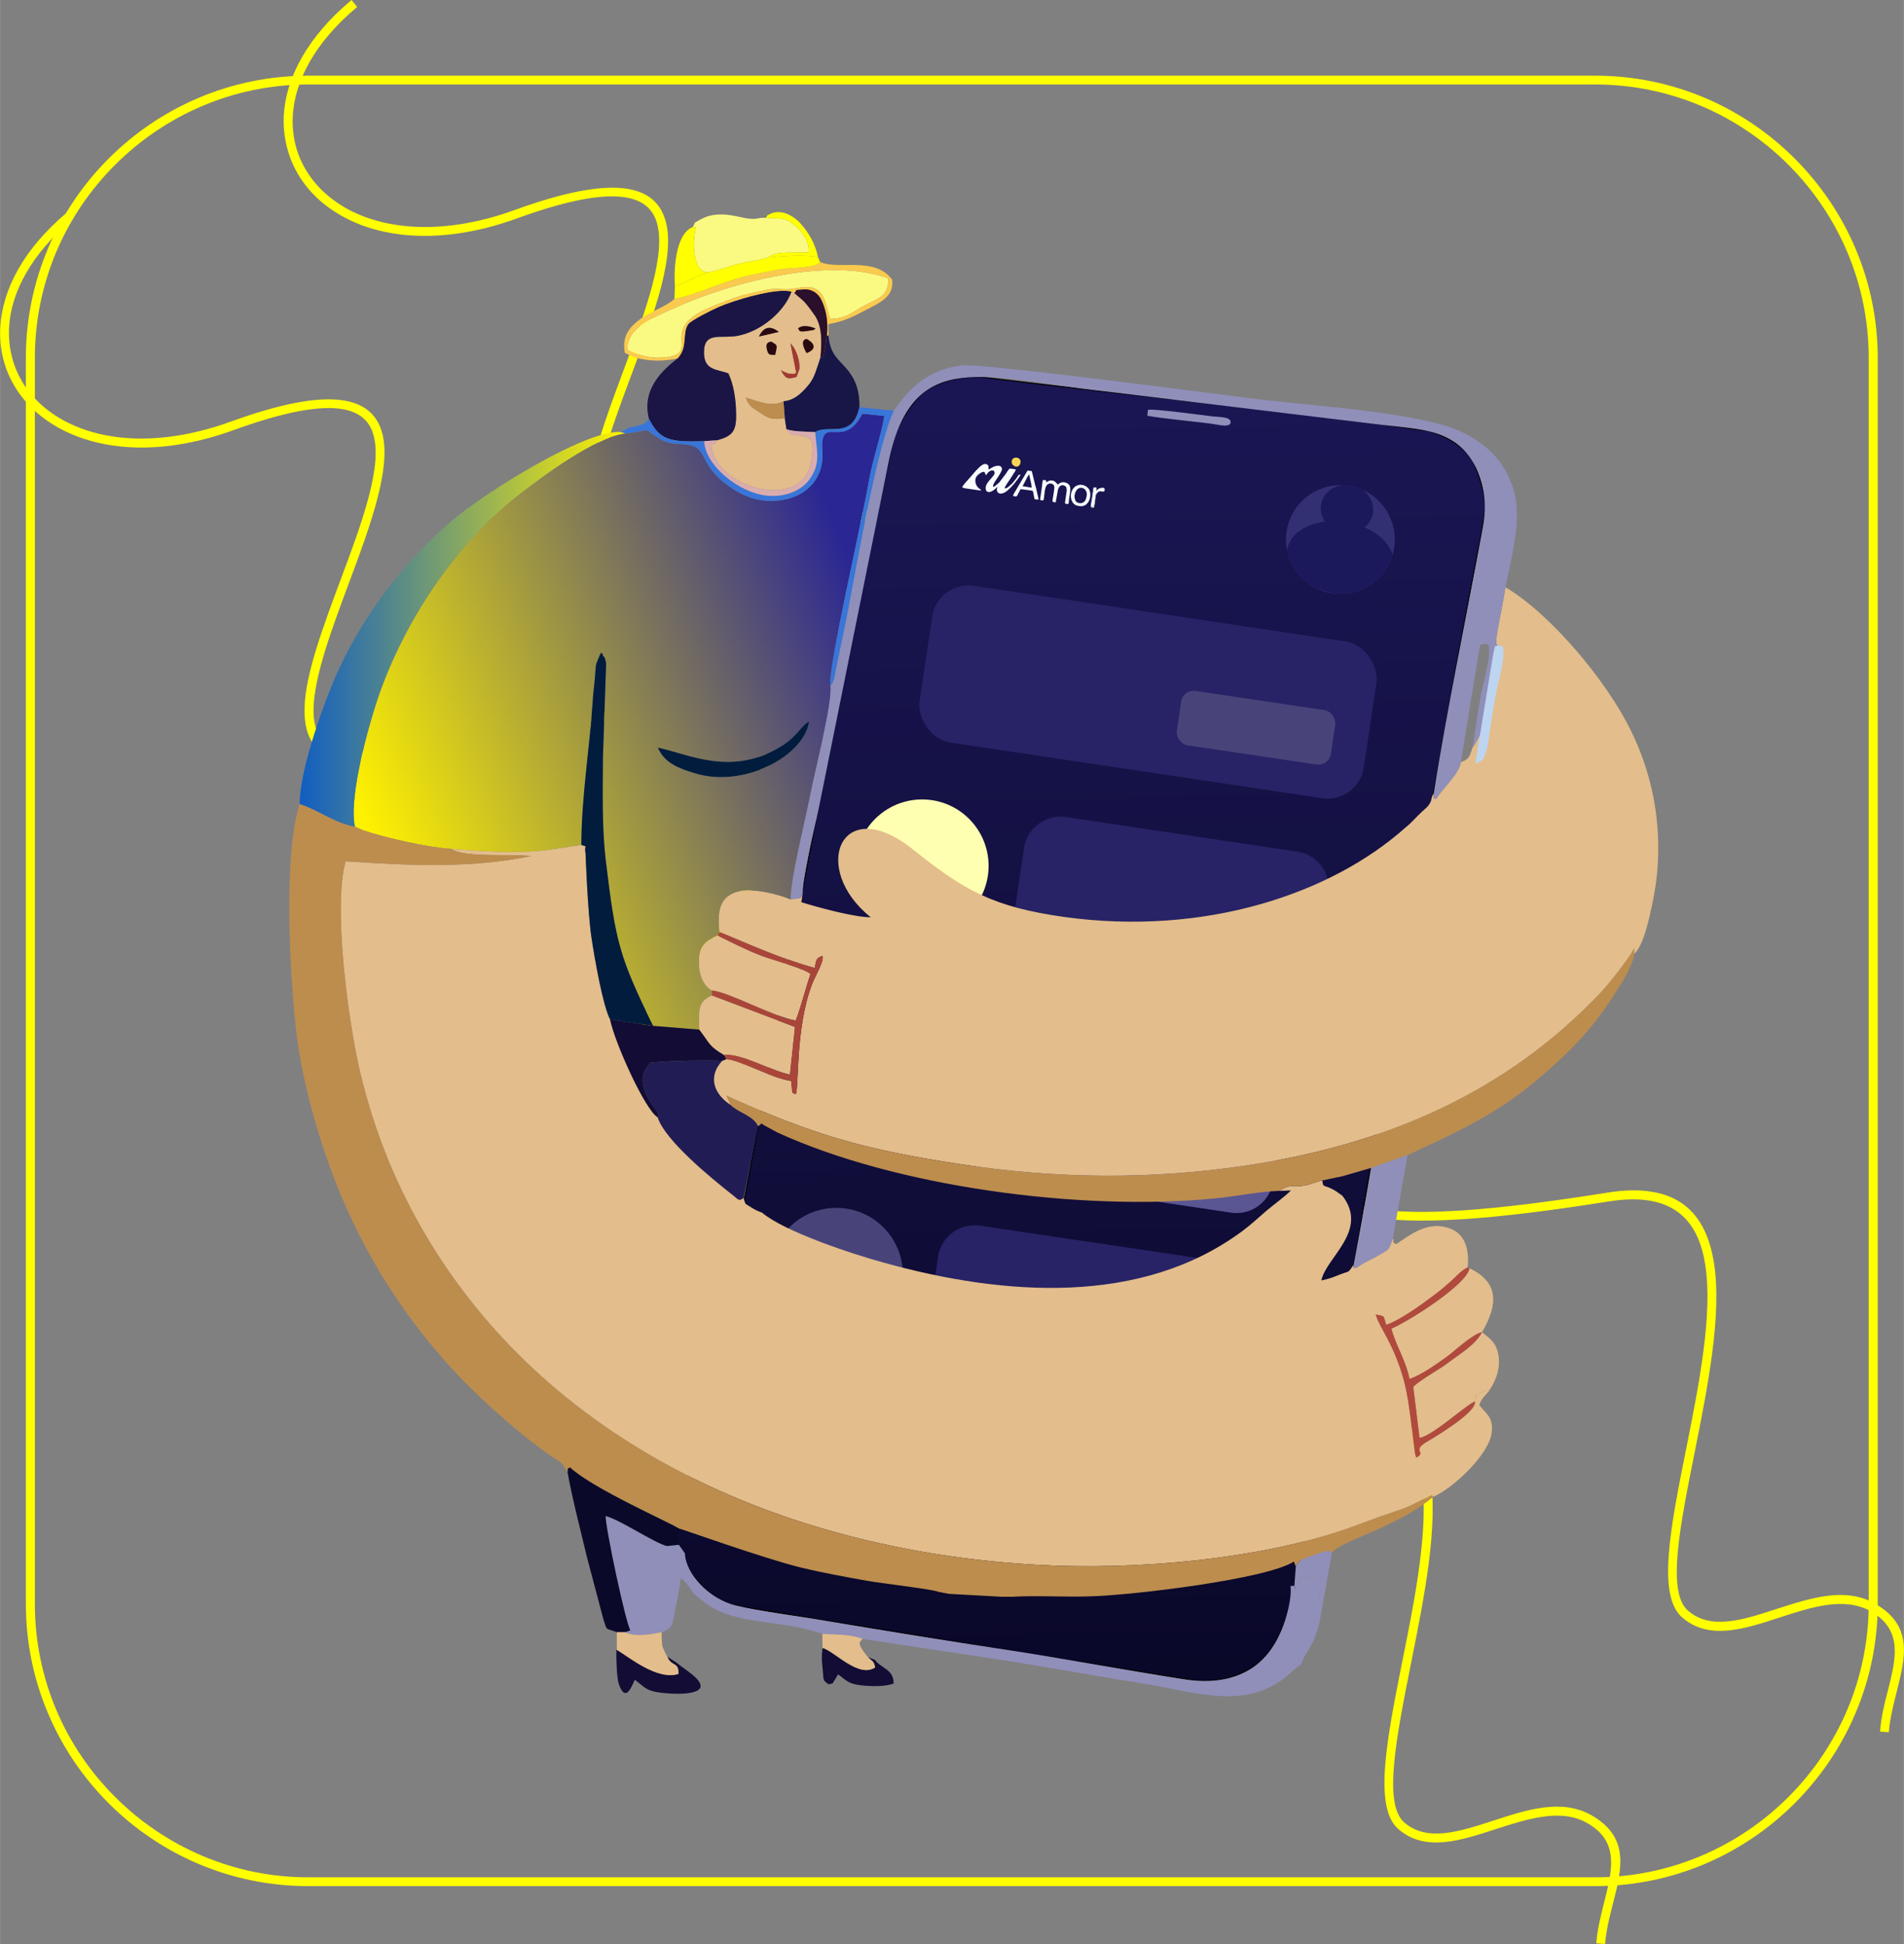 <?xml version="1.0" encoding="UTF-8"?>
<!DOCTYPE svg PUBLIC "-//W3C//DTD SVG 1.1//EN" "http://www.w3.org/Graphics/SVG/1.1/DTD/svg11.dtd">
<!-- Creator: CorelDRAW X7 -->
<svg xmlns="http://www.w3.org/2000/svg" xml:space="preserve" width="11.844in" height="12.095in" version="1.1" style="shape-rendering:geometricPrecision; text-rendering:geometricPrecision; image-rendering:optimizeQuality; fill-rule:evenodd; clip-rule:evenodd"
viewBox="0 0 9079 9272"
 xmlns:xlink="http://www.w3.org/1999/xlink">
 <rect x="0" y="0" width="9079" height="9272" fill="#808080" stroke="none"/>
 <defs>
  <style type="text/css">
   <![CDATA[
    .str0 {stroke:black;stroke-width:5.324}
    .fil38 {fill:none}
    .fil16 {fill:#021C3D}
    .fil26 {fill:#021C3D}
    .fil18 {fill:#0B0929}
    .fil21 {fill:#130C34}
    .fil20 {fill:#171647}
    .fil14 {fill:#1A1544}
    .fil37 {fill:#1B185C}
    .fil15 {fill:#221C55}
    .fil3 {fill:#272366}
    .fil32 {fill:#2A0810}
    .fil30 {fill:#2B102B}
    .fil36 {fill:#332F73}
    .fil22 {fill:#3876D9}
    .fil39 {fill:#48447A}
    .fil4 {fill:#48447A}
    .fil5 {fill:#5A5694}
    .fil11 {fill:#908FBA}
    .fil13 {fill:#908FBA}
    .fil31 {fill:#A23930}
    .fil25 {fill:#A94639}
    .fil24 {fill:#B14A3D}
    .fil9 {fill:#BD8D4E}
    .fil10 {fill:#BD8D4E}
    .fil28 {fill:#BDD5F1}
    .fil35 {fill:#D5E3E5}
    .fil29 {fill:#D9ACAF}
    .fil6 {fill:#E3BD8B}
    .fil7 {fill:#E3BD8B}
    .fil33 {fill:#F9FDFD}
    .fil23 {fill:#FACA4E}
    .fil19 {fill:#FAFA82}
    .fil17 {fill:#FAFA82}
    .fil34 {fill:#FCD553}
    .fil27 {fill:yellow}
    .fil2 {fill:#FFFFB2}
    .fil0 {fill:yellow;fill-rule:nonzero}
    .fil1 {fill:url(#id1)}
    .fil8 {fill:url(#id2)}
    .fil12 {fill:url(#id3)}
   ]]>
  </style>
     <clipPath id="id0">
      <path d="M6392 2314c143,0 259,116 259,260 0,143 -116,259 -259,259 -144,0 -260,-116 -260,-259 0,-144 116,-260 260,-260z"/>
     </clipPath>
  <linearGradient id="id1" gradientUnits="userSpaceOnUse" x1="5201.8" y1="7982.81" x2="5108.6" y2="1830.9">
   <stop offset="0" style="stop-opacity:1; stop-color:#0A0829"/>
   <stop offset="1" style="stop-opacity:1; stop-color:#1A1654"/>
  </linearGradient>
  <linearGradient id="id2" gradientUnits="userSpaceOnUse" x1="4166.73" y1="2947.02" x2="1736.61" y2="3937.07">
   <stop offset="0" style="stop-opacity:1; stop-color:#2A2694"/>
   <stop offset="1" style="stop-opacity:1; stop-color:#FFF200"/>
  </linearGradient>
  <linearGradient id="id3" gradientUnits="userSpaceOnUse" x1="1429.19" y1="3001.8" x2="2983.14" y2="3001.8">
   <stop offset="0" style="stop-opacity:1; stop-color:#115EC2"/>
   <stop offset="1" style="stop-opacity:1; stop-color:#FFF200"/>
  </linearGradient>
 </defs>
 <g id="Layer_x0020_1">
  <g id="_1356026376640">
   <path class="fil0" d="M1703 33c-203,170 -298,354 -307,520 -5,97 18,187 67,265 49,79 123,144 217,191 189,92 458,107 773,-7 462,-168 659,-123 715,34 61,166 -47,455 -154,743 -81,217 -162,433 -167,587 -3,125 45,207 193,212 802,25 1072,-121 1307,-249 152,-82 289,-157 541,-175l16 -2 6 16c287,882 -8,1177 -245,1415 -121,120 -226,225 -225,387 0,16 21,22 57,22 91,-1 258,-47 453,-100 175,-48 372,-102 555,-134 355,-64 667,-51 715,221 76,423 43,778 16,1060 -17,178 -30,326 -12,441 48,303 334,385 1443,208 332,-52 468,96 506,335 39,246 -29,589 -92,904 -70,351 -134,667 -32,755 109,95 264,44 423,-8 162,-52 329,-107 471,-24 181,104 143,254 101,421 -16,63 -32,127 -37,191l-42 -3c5,-68 21,-134 38,-198 38,-151 72,-286 -81,-375 -126,-72 -283,-21 -436,29 -172,56 -338,110 -465,-1 -120,-104 -55,-431 18,-796 62,-311 130,-650 92,-888 -34,-215 -157,-347 -457,-300 -1143,182 -1439,90 -1492,-244 -19,-120 -5,-270 12,-451 26,-279 59,-631 -15,-1049 -43,-238 -335,-246 -666,-186 -184,32 -378,86 -552,133 -197,54 -367,101 -464,101 -63,1 -99,-18 -99,-64 -1,-179 110,-290 236,-417 228,-228 510,-511 240,-1356 -232,20 -363,91 -507,169 -239,131 -514,280 -1328,254 -179,-5 -239,-105 -234,-255 5,-161 87,-381 169,-601 104,-280 209,-562 154,-714 -48,-132 -228,-166 -661,-9 -326,119 -608,103 -805,6 -102,-50 -182,-121 -235,-206 -53,-86 -79,-185 -74,-291 10,-177 110,-372 323,-550l27 33z"/>
   <path class="fil0" d="M350 1042c-203,170 -298,354 -307,520 -5,97 19,188 67,266 49,78 123,144 218,190 188,92 457,107 772,-7 463,-168 659,-122 716,34 60,166 -48,456 -155,743 -81,217 -161,434 -166,587 -4,125 45,208 193,213 802,25 1071,-122 1306,-249 152,-83 290,-157 541,-176l17 -1 5 16c287,882 -8,1177 -245,1414 -120,121 -225,226 -224,387 0,16 20,23 56,22 91,0 259,-46 454,-99 174,-48 371,-102 555,-135 354,-63 666,-50 715,221 75,423 42,779 15,1061 -16,177 -30,325 -12,440 48,304 334,385 1444,209 331,-53 467,95 505,335 40,246 -29,588 -92,903 -70,352 -133,668 -32,756 109,95 264,44 424,-8 162,-53 328,-107 471,-25 181,105 143,255 100,422 -16,62 -32,127 -37,191l-42 -3c5,-68 22,-134 38,-198 38,-151 73,-287 -80,-375 -126,-73 -284,-21 -437,28 -171,56 -338,110 -465,0 -120,-104 -54,-432 18,-796 63,-311 130,-650 92,-889 -34,-214 -157,-347 -457,-299 -1143,182 -1439,89 -1492,-244 -19,-120 -5,-271 12,-451 26,-279 60,-631 -15,-1049 -43,-238 -334,-246 -666,-187 -184,33 -378,86 -551,134 -198,54 -368,100 -464,101 -63,0 -100,-18 -100,-65 -1,-179 110,-289 237,-417 228,-228 510,-510 240,-1355 -232,20 -363,91 -507,169 -240,130 -515,279 -1329,254 -179,-6 -238,-105 -234,-256 5,-161 87,-380 169,-601 105,-280 210,-562 155,-713 -48,-133 -228,-166 -661,-9 -327,119 -608,102 -806,5 -102,-50 -182,-121 -235,-206 -53,-85 -79,-184 -73,-290 10,-177 109,-372 322,-550l27 32z"/>
   <g>
    <path class="fil1 str0" d="M4381 1893c72,-80 235,-102 294,-95 776,95 1358,148 2122,255 48,7 191,61 235,165 80,193 41,250 32,328 -338,1727 -551,3303 -888,5029 -13,66 -73,269 -163,347 -68,59 -176,106 -321,93l-2139 -348c-67,-16 -136,-14 -245,-148 -28,-35 -99,-148 -74,-230 371,-1731 625,-3360 1005,-5094 11,-49 22,-170 142,-302z"/>
    <circle class="fil2" cx="4397" cy="4130" r="317"/>
    <path class="fil3" d="M5082 3897l1105 165c95,14 162,104 147,199l-59 401c-15,95 -104,162 -200,148l-1105 -165c-95,-14 -161,-104 -147,-199l60 -401c14,-96 104,-162 199,-148z"/>
    <circle class="fil4" cx="4192" cy="5104" r="317"/>
    <path class="fil5" d="M4877 4871l1105 165c96,14 162,104 148,199l-60 402c-14,95 -104,161 -199,147l-1105 -165c-95,-14 -162,-104 -148,-199l60 -401c14,-95 104,-162 199,-148z"/>
    <circle class="fil4" cx="3988" cy="6078" r="317"/>
    <path class="fil3" d="M4673 5846l1105 164c95,15 161,104 147,200l-60 401c-14,95 -104,162 -199,147l-1105 -164c-95,-14 -162,-104 -147,-200l59 -401c15,-95 104,-161 200,-147z"/>
    <path class="fil6" d="M2154 4049c51,42 283,23 378,34 -288,60 -586,45 -884,25 -62,214 13,771 69,1006 73,305 182,559 323,795 607,1009 1742,1491 2914,1555 463,26 1065,-27 1490,-180 67,-24 134,-51 203,-73 75,-24 88,-35 150,-65 42,-21 25,-17 37,-7 87,-35 263,-195 279,-304 11,-82 -36,-97 -59,-135 15,-40 30,-39 55,-79 -3,2 -16,9 -19,10l-14 5c-3,1 -6,2 -8,3 -47,26 -24,-3 -35,46 11,47 -180,163 -223,188 -85,48 -2,52 -56,79 -15,-19 -23,-234 -61,-373 -49,-174 -115,-246 -133,-309 47,7 36,6 50,49 63,-21 159,-90 210,-128 40,-30 57,-43 94,-76 28,-24 53,-56 85,-70 9,-109 -24,-179 -120,-195 -89,-15 -167,48 -221,84 -29,-16 -6,9 -16,-29 -21,63 -18,53 -75,86 -35,21 -69,32 -100,58 -15,-10 -11,14 -12,-17 -30,42 -13,27 -66,47 -30,12 -51,21 -88,28 21,-108 229,-238 100,-404 -21,-14 -26,-21 -53,-34 -34,-17 -41,-5 -42,-39 -39,9 -65,24 -106,27 -44,3 -37,-7 -82,12l-17 11 55 -2c-36,35 -77,63 -116,96 -40,34 -72,65 -115,97 -481,358 -1135,310 -1701,154 -167,-45 -487,-153 -590,-241 -17,-6 -31,-12 -50,-24 -38,-25 -25,-8 -39,-46 -24,18 -24,6 -56,-18 -100,-79 -318,-257 -353,-367 -60,-35 -206,-359 -227,-467 -35,-66 -75,-298 -89,-392 -18,-123 -28,-400 -28,-400 -8,-45 15,-27 -20,-40 -104,14 -170,31 -298,33 -119,2 -209,-7 -320,-14z"/>
    <path class="fil7" d="M7022 3565c-15,44 -16,57 -56,70 -7,56 -88,126 -119,177 -10,-12 -11,20 -10,-29 -18,31 -5,27 -21,52 -7,13 -23,25 -36,37 -30,28 -47,50 -78,75 -356,318 -958,518 -1624,427 -346,-48 -484,-130 -724,-322 -344,-276 -494,90 -202,323 -81,0 -258,-49 -331,-72l6 -38c-1,3 -11,19 -12,19l-45 6c-49,-22 -179,-57 -251,-38 -88,24 -100,93 -88,193 142,59 297,129 454,172 9,-38 2,-45 37,-58 8,27 -34,94 -49,133 -82,212 -62,498 -79,527 -18,-10 -15,8 -21,-63 -98,-15 -246,-101 -310,-104l-20 8c-74,81 -32,163 40,210 -9,-28 -10,-17 -19,-44 409,184 645,255 1112,326 453,70 904,75 1359,8 678,-100 1252,-352 1702,-830 33,-35 134,-161 156,-207l-1 27c46,-37 76,-186 87,-239 21,-99 30,-188 28,-294 -4,-199 -54,-375 -127,-526 -115,-240 -385,-562 -601,-690 -11,69 -26,139 -38,208 -17,94 5,49 14,105 7,45 -53,347 -133,451z"/>
    <path class="fil8" d="M3137 3566c149,31 354,141 592,-9 73,-46 95,-100 129,-116 -20,157 -302,321 -545,247 -77,-23 -146,-50 -176,-122zm-154 -1499c-147,17 -406,213 -495,282 -295,224 -535,572 -668,929 -50,134 -160,512 -128,665l39 17c109,37 313,83 423,89 111,7 201,16 320,14 128,-2 194,-19 298,-33 0,-225 40,-466 54,-684 2,-39 8,-78 11,-118 1,-16 3,-47 6,-62l18 -44c2,-3 4,-6 6,-9 3,3 6,4 7,10 2,13 9,-1 16,41 0,5 -1,57 -2,65l-13 383c-1,158 -5,336 13,488 48,403 67,465 226,793l220 18c-1,-90 -9,-134 61,-163l0 -24c-37,-17 -63,-73 -62,-132 0,-83 32,-102 88,-130l10 -17c-12,-100 0,-169 88,-193 72,-19 202,16 251,38 1,-107 73,-389 96,-509 20,-103 104,-430 94,-510 -15,-74 154,-803 184,-980 18,-104 58,-214 73,-307l-105 -11c-87,170 -186,14 -192,148 0,15 2,37 2,54 -2,145 -129,231 -289,211 -89,-11 -196,-81 -248,-155 -25,-36 -40,-94 -83,-105 -69,-18 -99,2 -159,-35 -94,-58 -19,-38 -160,-24z"/>
    <path class="fil9" d="M2706 7021c7,-27 -10,-8 12,-22 112,104 488,268 516,290 9,1 411,145 583,187 103,25 213,45 319,64 61,11 311,40 337,52l51 10 254 14 48 0c119,-7 251,2 373,-2 210,-6 843,-83 971,-166l9 24c17,-35 34,-36 121,-67 2,0 23,-6 23,-6 33,-1 6,-10 28,8 39,-59 311,-121 483,-268 -12,-10 5,-14 -37,7 -62,30 -75,41 -150,65 -69,22 -136,49 -203,73 -425,153 -1027,206 -1490,180 -1172,-64 -2307,-546 -2914,-1555 -141,-236 -250,-490 -323,-795 -56,-235 -131,-792 -69,-1006 298,20 596,35 884,-25 -95,-11 -327,8 -378,-34 -110,-6 -314,-52 -423,-89l-39 -17c-103,-20 -177,-82 -263,-108 -78,235 -48,794 -20,1055 32,302 138,641 250,888 124,273 277,500 446,694 132,154 354,357 526,475 58,40 40,18 75,74z"/>
    <path class="fil10" d="M3483 5270c40,39 108,50 132,102 28,-19 1,-18 43,3 16,8 34,19 50,27 561,257 1437,377 2085,314 96,-9 217,-34 308,-36l17 -11c45,-19 38,-9 82,-12 41,-3 67,-18 106,-27l96 -20 138 -40 172 -61c260,-119 451,-211 643,-380 94,-82 173,-156 253,-258 42,-54 181,-248 184,-321l1 -27c-22,46 -123,172 -156,207 -450,478 -1024,730 -1702,830 -455,67 -906,62 -1359,-8 -467,-71 -703,-142 -1112,-326 9,27 10,16 19,44z"/>
    <path class="fil11" d="M4262 1959c-79,163 -178,742 -224,981l-51 247c-6,31 -8,62 -27,84 10,80 -74,407 -94,510 -23,120 -95,402 -96,509l45 -6c1,0 11,-16 12,-19 5,-113 54,-298 78,-414l334 -1656c115,-547 469,-389 1025,-329l1330 161c161,18 293,23 383,116 80,82 123,217 94,371 -74,407 -173,875 -234,1269 -1,49 0,17 10,29 31,-51 112,-121 119,-177l84 -515c12,-57 2,-46 44,-48 24,35 -22,189 -32,242 -15,82 -26,168 -40,251 80,-104 140,-406 133,-451 -9,-56 -31,-11 -14,-105 12,-69 27,-139 38,-208 27,-141 80,-324 39,-463 -41,-141 -135,-226 -259,-283 -183,-84 -692,-120 -928,-147 -162,-19 -1342,-177 -1445,-165 -168,20 -254,115 -324,216z"/>
    <path class="fil12" d="M1429 3835c86,26 160,88 263,108 -32,-153 78,-531 128,-665 133,-357 373,-705 668,-929 89,-69 348,-265 495,-282l-22 -6c-162,-15 -645,285 -807,423 -217,186 -410,432 -538,707 -63,136 -188,475 -187,644z"/>
    <path class="fil13" d="M2980 7785c49,24 124,10 175,0 60,-22 51,-47 66,-114 10,-47 19,-97 25,-145 12,10 9,7 20,19 49,52 6,33 101,103 146,106 349,73 554,145 60,3 144,2 192,24l496 75c278,39 560,93 837,137 238,38 432,109 617,14 73,-37 86,-68 143,-106 6,-32 35,-64 53,-103 19,-41 32,-84 39,-131 -18,-23 -11,27 -13,-43l18 -141c-132,-11 -120,58 -123,68l-8 -23 -18 0c6,63 -19,152 -42,208 -83,202 -247,273 -476,236 -281,-44 -565,-98 -848,-141 -285,-43 -569,-89 -853,-137 -131,-23 -302,-42 -428,-73 -124,-30 -238,-150 -241,-248l-29 -41 -57 6c-63,-16 -223,-126 -292,-143 -3,48 97,518 118,545l-26 9z"/>
    <path class="fil7" d="M3764 1782c45,5 28,-9 31,-12l-26 -132c31,29 46,89 43,122l-14 38c-44,12 -52,9 -74,-32 4,1 7,4 10,5 3,1 7,4 11,5 28,9 -25,1 19,6zm-106 -111c-12,-42 14,-39 19,-42 30,19 31,12 19,64 -25,-1 -31,1 -38,-22zm189 -54c42,23 45,50 -1,67 -39,-68 1,-67 1,-67zm-228 -12c24,-51 58,-50 95,-22l-95 22zm248 -29c-67,12 -51,0 -62,-9 22,-21 63,-9 84,0 -15,9 3,4 -22,9zm-448 524c-22,19 23,5 -28,22 21,210 427,313 474,93 45,-207 -80,-94 -115,-168l-8 -53c-55,8 -73,5 -115,-24 -37,-25 -56,-30 -71,-74 59,18 122,48 180,18 53,-4 91,-43 121,-80 29,-35 39,-82 55,-128 7,-72 9,-146 -25,-199 -10,-15 -36,-50 -46,-61 -17,-20 -35,-31 -53,-48l-14 -7c-31,90 -140,189 -258,211 -79,14 -156,-21 -159,73 -3,94 62,85 116,106 26,55 36,124 37,192 2,86 -19,107 -91,127z"/>
    <path class="fil14" d="M3230 1710c-66,52 -172,143 -136,287 51,101 98,113 264,107l61 -4c72,-20 93,-41 91,-127 -1,-68 -11,-137 -37,-192 -54,-21 -119,-12 -116,-106 3,-94 80,-59 159,-73 118,-22 227,-121 258,-211 -71,-21 -280,43 -349,74 -32,14 -130,63 -143,81 -31,43 0,111 -52,164z"/>
    <path class="fil15" d="M3136 5329c35,110 253,288 353,367 32,24 32,36 56,18l70 -342c-24,-52 -92,-63 -132,-102 -72,-47 -114,-129 -40,-210 -53,-5 -261,-1 -343,9 -39,46 -47,88 -19,150 27,60 70,89 55,110z"/>
    <path class="fil16" d="M2772 4030c35,13 12,-5 20,40 0,0 10,277 28,400 14,94 54,326 89,392l205 31c-159,-328 -178,-390 -226,-793 -18,-152 -14,-330 -13,-488l13 -383c1,-8 2,-60 2,-65 -7,-42 -14,-28 -16,-41 -1,-6 -4,-7 -7,-10 -2,3 -4,6 -6,9l-18 44c-3,15 -5,46 -6,62 -3,40 -9,79 -11,118 -14,218 -54,459 -54,684z"/>
    <path class="fil17" d="M2991 1670c37,12 97,48 196,32 64,-10 -45,13 19,-4 102,-29 -27,-111 121,-203 39,-24 166,-74 220,-88 35,-9 93,-22 122,-27 61,-8 58,8 139,-7 122,-24 124,62 151,148 83,-2 109,-36 167,-66 61,-32 110,-39 110,-127 -281,-105 -749,18 -1020,141 -99,46 -226,88 -225,201z"/>
    <path class="fil18" d="M2706 7021c24,133 62,277 93,407l78 295c19,60 9,40 64,62l39 0 26 -9c-21,-27 -121,-497 -118,-545 69,17 229,127 292,143l57 -6 -3 -79c-28,-22 -404,-186 -516,-290 -22,14 -5,-5 -12,22z"/>
    <path class="fil7" d="M7067 6354c76,-131 83,-237 -60,-305 -10,77 -293,255 -372,288 20,80 68,148 86,240 56,-18 132,-73 177,-105 42,-31 122,-108 169,-118z"/>
    <path class="fil7" d="M3395 4724c81,8 286,123 399,144 21,-50 52,-169 71,-223 -35,-28 -181,-66 -231,-85 -74,-28 -150,-67 -213,-98 -56,28 -88,47 -88,130 -1,59 25,115 62,132z"/>
    <path class="fil19" d="M3303 1083l17 1c-21,60 -18,213 53,215 50,-7 93,-26 146,-40 44,-11 107,-19 143,-31 30,-21 52,-21 89,-23 35,-1 70,0 106,-2 2,-54 -35,-100 -63,-125 -49,-43 -70,-34 -143,-39 -36,-3 -38,10 -87,3 -52,-8 -144,-42 -226,6 -35,20 -18,7 -35,35z"/>
    <path class="fil7" d="M3334 4911c50,65 48,80 116,120 87,-8 223,75 317,95l24 -228 -396 -150c-70,29 -62,73 -61,163z"/>
    <path class="fil7" d="M7033 6685c11,-49 -12,-20 35,-46 2,-1 5,-2 8,-3l14 -5c3,-1 16,-8 19,-10 25,-44 45,-89 37,-153 -9,-64 -41,-83 -79,-114 -32,61 -104,102 -162,146 -52,39 -119,72 -166,114l30 244c35,-4 112,-63 142,-86 28,-21 106,-84 122,-87z"/>
    <path class="fil20" d="M3912 1706c-16,46 -26,93 -55,128 -30,37 -68,76 -121,80l6 80 8 53c37,13 89,11 137,14 61,-40 178,37 211,-119 2,-79 -20,-135 -60,-182 -44,-51 -78,-68 -88,-160l-7 0c-6,23 -4,31 -8,53 -16,92 -4,29 -23,53z"/>
    <path class="fil21" d="M3136 5329c15,-21 -28,-50 -55,-110 -28,-62 -20,-104 19,-150 82,-10 290,-14 343,-9l20 -8c-6,-10 1,-7 -13,-21 -68,-40 -66,-55 -116,-120l-220 -18 -205 -31c21,108 167,432 227,467z"/>
    <path class="fil13" d="M6540 5570l-85 462c1,31 -3,7 12,17 31,-26 65,-37 100,-58 57,-33 54,-23 75,-86l70 -396 -172 61z"/>
    <path class="fil22" d="M3887 2061c7,91 28,148 -26,224 -35,50 -110,88 -203,79 -133,-13 -296,-143 -300,-260 -166,6 -213,-6 -264,-107 -1,3 -5,4 -6,8 -6,22 -72,30 -88,35l-39 21 22 6c141,-14 66,-34 160,24 60,37 90,17 159,35 43,11 58,69 83,105 52,74 159,144 248,155 160,20 287,-66 289,-211 0,-17 -2,-39 -2,-54 6,-134 105,22 192,-148l105 11c-15,93 -55,203 -73,307 -30,177 -199,906 -184,980 19,-22 21,-53 27,-84l51 -247c46,-239 145,-818 224,-981l-164 -17c-33,156 -150,79 -211,119z"/>
    <path class="fil23" d="M2991 1670c-1,-113 126,-155 225,-201 271,-123 739,-246 1020,-141 0,88 -49,95 -110,127 -58,30 -84,64 -167,66 -27,-86 -29,-172 -151,-148 -81,15 -78,-1 -139,7 -29,5 -87,18 -122,27 -54,14 -181,64 -220,88 -148,92 -19,174 -121,203 -64,17 45,-6 -19,4 -99,16 -159,-20 -196,-32zm225 -245c-29,31 -112,61 -155,91 -51,37 -97,78 -82,166 63,39 159,47 251,28 52,-53 21,-121 52,-164 13,-18 111,-67 143,-81 69,-31 278,-95 349,-74l14 7c17,-20 -5,-12 38,-17 41,-5 75,15 92,53 24,50 31,109 25,166l7 0 0 -54c78,-13 124,-39 186,-71 56,-30 129,-59 118,-141 -83,-114 -258,-44 -344,-85 -16,32 -147,28 -187,35 -62,11 -118,22 -177,36 -100,25 -252,95 -330,105z"/>
    <path class="fil24" d="M7033 6685c-16,3 -94,66 -122,87 -30,23 -107,82 -142,86l-30 -244c47,-42 114,-75 166,-114 58,-44 130,-85 162,-146 -47,10 -127,87 -169,118 -45,32 -121,87 -177,105 -18,-92 -66,-160 -86,-240 79,-33 362,-211 372,-288l-8 -4c-32,14 -57,46 -85,70 -37,33 -54,46 -94,76 -51,38 -147,107 -210,128 -14,-43 -3,-42 -50,-49 18,63 84,135 133,309 38,139 46,354 61,373 54,-27 -29,-31 56,-79 43,-25 234,-141 223,-188z"/>
    <path class="fil25" d="M3421 4462c63,31 139,70 213,98 50,19 196,57 231,85 -19,54 -50,173 -71,223 -113,-21 -318,-136 -399,-144l0 24 396 150 -24 228c-94,-20 -230,-103 -317,-95 14,14 7,11 13,21 64,3 212,89 310,104 6,71 3,53 21,63 17,-29 -3,-315 79,-527 15,-39 57,-106 49,-133 -35,13 -28,20 -37,58 -157,-43 -312,-113 -454,-172l-10 17z"/>
    <path class="fil13" d="M5474 1955l-3 28c78,14 215,26 306,38 24,3 95,23 91,-10 -2,-24 -62,-22 -86,-25 -51,-6 -293,-39 -308,-31z"/>
    <path class="fil26" d="M3137 3566c30,72 99,99 176,122 243,74 525,-90 545,-247 -34,16 -56,70 -129,116 -238,150 -443,40 -592,9z"/>
    <path class="fil27" d="M3662 1228c-36,12 -99,20 -143,31 -53,14 -96,33 -146,40l-155 67 -2 59c78,-10 230,-80 330,-105 59,-14 115,-25 177,-36 40,-7 171,-3 187,-35l-10 -24c-82,-11 -157,-4 -238,3z"/>
    <path class="fil21" d="M3223 7928l-41 -26c19,48 56,23 53,82 -101,32 -235,-80 -294,-115l-2 2c-1,36 1,129 12,162 35,101 68,-10 76,-21 49,36 53,55 138,63 88,9 255,7 132,-91 -21,-17 -54,-39 -74,-56z"/>
    <path class="fil7" d="M2941 7869c59,35 193,147 294,115 3,-59 -34,-34 -53,-82 -2,-3 -4,-9 -5,-8l-17 -37c-5,-20 -5,-51 -5,-72 -51,10 -126,24 -175,0l-39 0 0 84z"/>
    <path class="fil21" d="M4172 7917l-33 -13c22,23 26,14 34,49 -80,53 -195,-79 -251,-93l-1 9c-4,36 -2,59 2,95 5,48 -2,51 30,70 29,-9 13,-3 26,-19l17 -29c38,27 47,45 108,52 52,6 115,7 157,-8 1,-69 -60,-72 -89,-113z"/>
    <path class="fil28" d="M7035 3642c40,-13 41,-25 56,-69 14,-83 25,-170 40,-252 10,-52 55,-206 32,-241 -42,1 -32,-9 -44,48l-84 514z"/>
    <path class="fil7" d="M3922 7860c56,14 171,146 251,93 -8,-35 -12,-26 -34,-49 -2,-2 -5,-5 -6,-7 -51,-64 -32,-64 -20,-80 -48,-22 -132,-21 -192,-24l1 67z"/>
    <path class="fil29" d="M3419 2100l-61 4c4,117 167,247 300,260 93,9 168,-29 203,-79 54,-76 33,-133 26,-224 -48,-3 -100,-1 -137,-14 35,74 160,-39 115,168 -47,220 -453,117 -474,-93 51,-17 6,-3 28,-22z"/>
    <path class="fil27" d="M3218 1366l155 -67c-71,-2 -74,-155 -53,-215l-17 -1c-85,34 -90,210 -85,283z"/>
    <path class="fil13" d="M6179 7472l-7 92 8 23c3,-10 -9,-79 123,-68l-18 141c2,70 -5,20 13,43l53 -296c-22,-18 5,-9 -28,-8 0,0 -21,6 -23,6 -87,31 -104,32 -121,67z"/>
    <path class="fil30" d="M3912 1706c19,-24 7,39 23,-53 4,-22 2,-30 8,-53 6,-57 -1,-116 -25,-166 -17,-38 -51,-58 -92,-53 -43,5 -21,-3 -38,17 18,17 36,28 53,48 10,11 36,46 46,61 34,53 32,127 25,199z"/>
    <path class="fil27" d="M3651 1039c73,5 94,-4 143,39 28,25 65,71 63,125 -36,2 -71,1 -106,2 -37,2 -59,2 -89,23 81,-7 156,-14 238,-3 -13,-65 -46,-118 -83,-159 -38,-42 -97,-70 -146,-45 -24,12 -5,2 -20,18z"/>
    <path class="fil10" d="M3742 1994l-6 -80c-58,30 -121,0 -180,-18 15,44 34,49 71,74 42,29 60,32 115,24z"/>
    <path class="fil31" d="M3795 1770c-3,3 14,17 -31,12 -44,-5 9,3 -19,-6 -4,-1 -8,-4 -11,-5 -3,-1 -6,-4 -10,-5 22,41 30,44 74,32l14 -38c3,-33 -12,-93 -43,-122l26 132z"/>
    <path class="fil32" d="M3696 1693c12,-52 11,-45 -19,-64 -5,3 -31,0 -19,42 7,23 13,21 38,22z"/>
    <path class="fil32" d="M3846 1684c46,-17 43,-44 1,-67 0,0 -40,-1 -1,67z"/>
    <path class="fil32" d="M3619 1605l95 -22c-37,-28 -71,-29 -95,22z"/>
    <path class="fil32" d="M3805 1567c11,9 -5,21 62,9 25,-5 7,0 22,-9 -21,-9 -62,-21 -84,0z"/>
    <g>
     <path class="fil33" d="M4713 2239c3,-19 -2,-24 -15,-26 -15,-2 -42,29 -53,42l-13 15c-2,3 -4,5 -6,7 -9,10 -37,39 -38,48 7,2 11,4 20,5l70 10c-1,-6 -4,-6 -9,-10 -18,-13 -24,-42 -12,-58 3,-4 6,-7 10,-10 12,-9 30,-21 32,2l5 1c8,-21 42,-33 38,-5 -1,7 -25,31 -31,40 -22,27 -11,71 36,31 4,-4 4,-6 9,-8 0,3 -6,13 0,23 10,16 32,6 44,-3 15,-12 35,-33 46,-49 4,-5 19,-24 20,-30 -10,-1 -9,2 -19,17 -5,7 -11,13 -16,20 -4,4 -5,6 -9,9 -9,8 -20,21 -32,19 1,-7 22,-38 28,-46l21 -33c9,-13 7,-11 -22,-15 -6,-1 -17,19 -20,24l-33 43c-3,2 -3,3 -6,5 -5,5 -7,6 -12,10 -9,7 -7,6 -9,5 -8,-6 15,-36 20,-44 7,-11 19,-28 21,-41 0,-6 -6,-14 -12,-15 -26,-4 -44,16 -53,17z"/>
     <path class="fil33" d="M4988 2301c1,-5 1,-6 0,-10l-14 -2c-1,4 -2,4 -3,9 -1,20 -12,81 -11,87 20,3 15,10 22,-43 2,-12 5,-28 16,-33 8,-5 16,-3 23,1 11,7 5,27 4,38 -8,53 -11,45 9,48l9 -50c6,-47 40,-31 42,-20 2,9 2,15 0,25l-6 41c-1,11 -2,10 11,12 9,1 5,-10 8,-26 3,-20 10,-49 2,-63 -9,-13 -27,-18 -42,-13 -7,3 -8,6 -14,9 -4,-3 -12,-17 -25,-19 -17,-2 -20,4 -31,9z"/>
     <path class="fil33" d="M4908 2263c1,16 13,51 11,63l-43 -7 22 -42c3,-5 5,-10 10,-14zm-77 100c-1,4 7,4 12,5 7,1 10,-9 13,-15 3,-6 7,-11 9,-19 4,0 5,-1 10,0l44 6c8,1 7,5 10,20 6,24 -2,20 19,23 7,1 3,-8 2,-13l-8 -35c-1,-7 -3,-11 -5,-18l-17 -70 -20 -3 -61 103c-2,4 -7,11 -8,16z"/>
     <path class="fil33" d="M5124 2364c8,-58 64,-41 58,-1 -2,11 -4,23 -12,30 -11,11 -34,9 -42,-5 -2,-5 -5,-17 -4,-24zm-17 -8c-4,25 7,53 35,57l7 1c47,6 60,-57 43,-82 -7,-9 -18,-17 -31,-19 -29,-5 -50,16 -54,43z"/>
     <path class="fil33" d="M5238 2331l-7 8c0,1 -1,1 -1,1l-4 1 2 -15c-7,-1 -10,-3 -13,2l-6 44c-6,43 -14,43 6,47 4,-16 5,-32 8,-48 2,-17 3,-17 13,-24 4,-4 2,-3 8,-4 4,1 16,2 21,1 2,-2 12,-28 -27,-13z"/>
     <path class="fil34" d="M4824 2200c-3,24 35,40 42,7 6,-28 -38,-34 -42,-7z"/>
     <path class="fil35" d="M5244 2343c-6,1 -4,0 -8,4 -10,7 -11,7 -13,24 -3,16 -4,32 -8,48 -20,-4 -12,-4 -6,-47l6 -44c3,-5 6,-3 13,-2l-2 15 4 -1c0,0 1,0 1,-1l7 -8 -2 2c0,0 -1,1 -1,1l-3 2c0,0 -1,1 -3,1l0 -10c0,-1 0,-1 0,-2 -19,-2 -14,-8 -22,46 -8,56 -11,48 9,51 7,-18 7,-50 11,-62l2 -4c0,-1 0,-1 1,-1l5 -7c6,-3 5,-1 9,-5z"/>
    </g>
    <path class="fil36" d="M6392 2314c143,0 259,116 259,260 0,143 -116,259 -259,259 -144,0 -260,-116 -260,-259 0,-144 116,-260 260,-260z"/>
    <g style="clip-path:url(#id0)">
     <g>
      <ellipse class="fil37" transform="matrix(1.059 0.167 -0.167 1.059 6423.13 2427.4)" rx="117" ry="107"/>
      <ellipse class="fil37" transform="matrix(1.059 0.167 -0.167 1.059 6391.73 2660.32)" rx="239" ry="161"/>
     </g>
    </g>
    <path class="fil38" d="M6392 2314c143,0 259,116 259,260 0,143 -116,259 -259,259 -144,0 -260,-116 -260,-259 0,-144 116,-260 260,-260z"/>
    <rect class="fil3" transform="matrix(0.989 0.148 -0.148 0.989 4470.88 2768.26)" width="2142" height="756" rx="175" ry="175"/>
    <rect class="fil39" transform="matrix(0.343 0.051 -0.051 0.343 5641.26 3286.71)" width="2142" height="756" rx="175" ry="175"/>
   </g>
   <path class="fil0" d="M1469 361l6138 0c371,0 707,151 951,395 244,244 396,581 396,951l0 5943c0,370 -152,707 -396,951 -244,244 -580,395 -951,395l-6138 0c-370,0 -707,-151 -951,-395 -244,-244 -395,-581 -395,-951l0 -5943c0,-370 151,-707 395,-951 244,-244 581,-395 951,-395zm6138 42l-6138 0c-358,0 -684,147 -920,383 -237,236 -383,562 -383,921l0 5943c0,359 146,685 383,921 236,236 562,383 920,383l6138 0c359,0 685,-147 921,-383 236,-236 383,-562 383,-921l0 -5943c0,-359 -147,-685 -383,-921 -236,-236 -562,-383 -921,-383z"/>
  </g>
 </g>
</svg>
